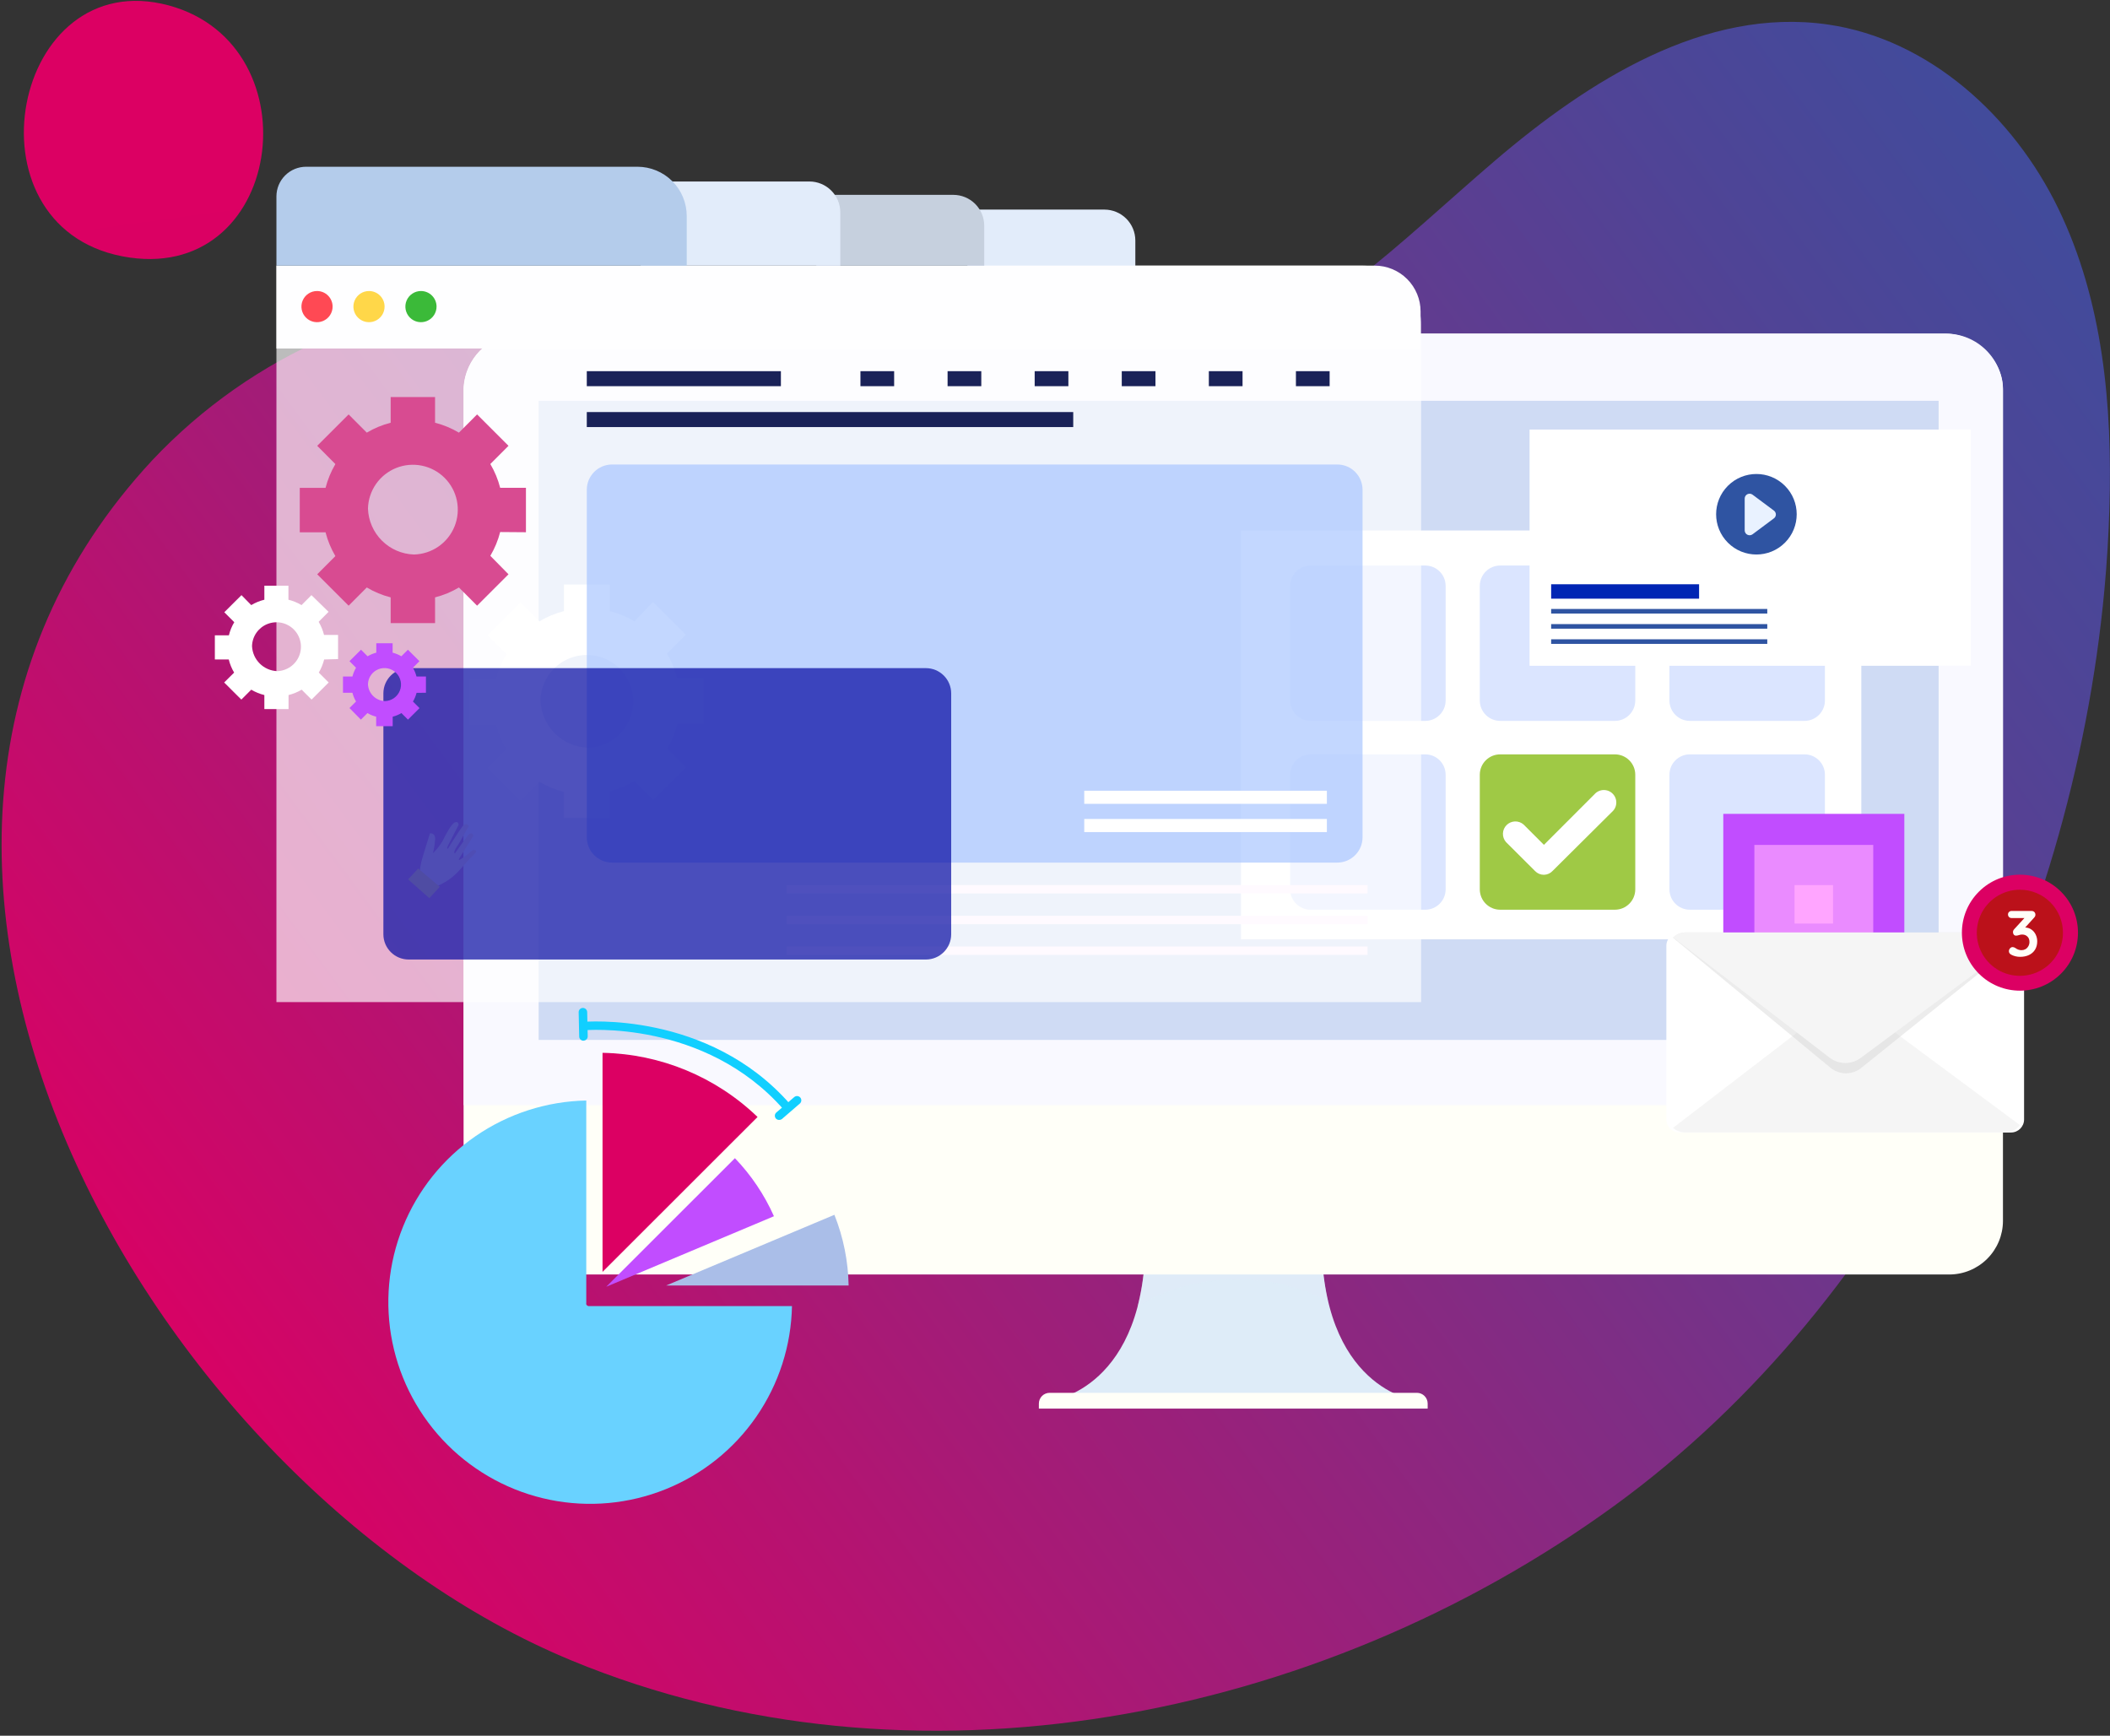 <svg xmlns="http://www.w3.org/2000/svg" width="406" height="334" viewBox="0 0 406 334" fill="none"><rect x="0" y="0" width="406" height="334" fill="#333333" stroke="none"/><path d="M396.053 40.131C387.473 22.403 371.196 7.525 351.689 4.713C328.106 1.321 305.709 15.481 287.603 30.964C269.496 46.448 252.172 64.428 229.372 71.312C188.591 83.656 146.384 56.686 103.774 56.408C89.828 56.405 76.029 59.253 63.227 64.778C50.424 70.303 38.888 78.388 29.329 88.535C-41.255 164.389 29.14 286.126 110.007 319.539C175.304 346.522 253.522 331.278 310.63 289.745C365.127 250.129 398.69 180.592 404.923 113.513C405.411 108.243 405.731 102.993 405.882 97.765C406.488 78.096 404.645 57.846 396.053 40.131Z" fill="url(#paint0_linear)"></path><path d="M23.525 49.322C54.464 55.261 60.911 8.773 32.483 1.044C2.377 -7.051 -7.389 43.333 23.525 49.322Z" fill="url(#paint1_linear)"></path><path d="M272.398 269.495C272.398 269.495 254.002 267.301 254.292 237.633C249.696 230.943 243.951 225.12 237.321 220.435V216.829C237.321 216.829 236.501 217.598 235.201 218.959C233.182 217.598 231.82 216.829 231.82 216.829L232.337 222.049C228.004 226.964 224.02 232.176 220.413 237.646C220.703 267.314 202.294 269.508 202.294 269.508L237.321 270.529V270.693L272.398 269.495Z" fill="#DEECF8"></path><g style="mix-blend-mode:multiply" opacity="0.62"><g style="mix-blend-mode:multiply" opacity="0.62"><path d="M218.912 251.326C224.453 248.143 230.702 246.392 237.091 246.232C243.481 246.071 249.809 247.506 255.504 250.406C254.573 246.214 254.15 241.926 254.242 237.633C254.103 237.419 253.952 237.23 253.8 237.015C232.085 233.951 258.204 229.652 230.52 234.216L221.764 235.653C221.322 236.296 220.868 236.914 220.426 237.633C220.525 242.244 220.016 246.848 218.912 251.326V251.326Z" fill="#DEECF8"></path></g></g><path d="M375.069 245.249H99.534C96.793 245.249 94.165 244.161 92.227 242.224C90.289 240.288 89.2 237.661 89.2 234.922V74.527C89.378 71.847 90.524 69.322 92.424 67.423C94.325 65.523 96.852 64.378 99.534 64.201H374.287C379.99 64.201 385.403 69.118 385.403 74.817V234.948C385.396 237.682 384.305 240.302 382.367 242.233C380.43 244.164 377.805 245.249 375.069 245.249V245.249Z" fill="#FFFFF8"></path><path d="M374.426 64.201H100.216C98.773 64.199 97.344 64.482 96.011 65.032C94.678 65.583 93.466 66.39 92.445 67.409C91.425 68.428 90.615 69.638 90.062 70.969C89.51 72.301 89.226 73.729 89.226 75.17V212.668H385.403V75.233C385.413 73.787 385.137 72.353 384.589 71.014C384.042 69.675 383.235 68.458 382.214 67.432C381.194 66.406 379.98 65.593 378.643 65.038C377.307 64.484 375.873 64.199 374.426 64.201V64.201Z" fill="#F9F9FF"></path><path d="M201.978 268.02H272.638C273.187 268.02 273.713 268.238 274.101 268.626C274.489 269.014 274.707 269.539 274.707 270.088V271.059H199.896V270.088C199.896 269.815 199.95 269.545 200.055 269.294C200.16 269.042 200.314 268.813 200.507 268.621C200.701 268.429 200.93 268.277 201.183 268.174C201.435 268.071 201.706 268.018 201.978 268.02V268.02Z" fill="#FFFFF8"></path><path d="M373.025 77.124H103.647V200.11H373.025V77.124Z" fill="#CFDBF4"></path><path d="M358.15 102.077H238.785V180.755H358.15V102.077Z" fill="white"></path><path d="M347.222 108.823H325.154C322.986 108.823 321.229 110.578 321.229 112.744V134.797C321.229 136.962 322.986 138.718 325.154 138.718H347.222C349.389 138.718 351.146 136.962 351.146 134.797V112.744C351.146 110.578 349.389 108.823 347.222 108.823Z" fill="#DBE5FF"></path><path d="M310.731 108.823H288.662C286.495 108.823 284.738 110.578 284.738 112.744V134.797C284.738 136.962 286.495 138.718 288.662 138.718H310.731C312.898 138.718 314.655 136.962 314.655 134.797V112.744C314.655 110.578 312.898 108.823 310.731 108.823Z" fill="#DBE5FF"></path><path d="M379.208 82.66H294.315V128.114H379.208V82.66Z" fill="white"></path><path d="M340.055 117.182H298.467V118.065H340.055V117.182Z" fill="#2F54A2"></path><path d="M340.055 120.095H298.467V120.977H340.055V120.095Z" fill="#2F54A2"></path><path d="M340.055 123.02H298.467V123.903H340.055V123.02Z" fill="#2F54A2"></path><path d="M326.933 112.429H298.467V115.203H326.933V112.429Z" fill="#0025B4"></path><path d="M343.446 104.435C346.474 101.409 346.474 96.504 343.446 93.478C340.419 90.453 335.51 90.453 332.482 93.478C329.454 96.504 329.454 101.409 332.482 104.435C335.51 107.46 340.419 107.46 343.446 104.435Z" fill="#2F54A2"></path><path d="M337.22 102.815L341.328 99.748C341.446 99.662 341.542 99.549 341.608 99.419C341.674 99.289 341.708 99.145 341.708 99C341.708 98.855 341.674 98.711 341.608 98.581C341.542 98.451 341.446 98.338 341.328 98.252L337.22 95.19C337.08 95.085 336.913 95.02 336.739 95.004C336.564 94.988 336.388 95.02 336.231 95.098C336.074 95.175 335.942 95.295 335.849 95.443C335.757 95.591 335.708 95.762 335.708 95.936V102.064C335.709 102.238 335.758 102.408 335.851 102.556C335.943 102.704 336.075 102.823 336.232 102.901C336.388 102.978 336.563 103.012 336.738 102.996C336.912 102.981 337.079 102.918 337.22 102.815V102.815Z" fill="#E9F2FF"></path><path d="M274.241 108.823H252.172C250.005 108.823 248.248 110.578 248.248 112.744V134.797C248.248 136.962 250.005 138.718 252.172 138.718H274.241C276.408 138.718 278.165 136.962 278.165 134.797V112.744C278.165 110.578 276.408 108.823 274.241 108.823Z" fill="#DBE5FF"></path><path d="M347.222 145.161H325.154C322.986 145.161 321.229 146.917 321.229 149.082V171.135C321.229 173.301 322.986 175.056 325.154 175.056H347.222C349.389 175.056 351.146 173.301 351.146 171.135V149.082C351.146 146.917 349.389 145.161 347.222 145.161Z" fill="#DBE5FF"></path><path d="M310.731 145.161H288.662C286.495 145.161 284.738 146.917 284.738 149.082V171.135C284.738 173.301 286.495 175.056 288.662 175.056H310.731C312.898 175.056 314.655 173.301 314.655 171.135V149.082C314.655 146.917 312.898 145.161 310.731 145.161Z" fill="#9FC945"></path><path d="M297.078 168.336C296.764 168.337 296.452 168.276 296.161 168.154C295.871 168.033 295.608 167.855 295.388 167.63L289.773 162.031C289.376 161.574 289.168 160.983 289.19 160.378C289.212 159.773 289.462 159.198 289.891 158.77C290.319 158.342 290.894 158.092 291.499 158.07C292.105 158.048 292.696 158.256 293.154 158.652L297.078 162.574L306.794 152.852C307.01 152.603 307.274 152.401 307.571 152.259C307.868 152.117 308.192 152.037 308.521 152.025C308.85 152.014 309.178 152.07 309.485 152.19C309.791 152.311 310.07 152.493 310.302 152.726C310.535 152.958 310.718 153.237 310.838 153.543C310.959 153.849 311.015 154.177 311.003 154.506C310.991 154.835 310.912 155.158 310.769 155.455C310.627 155.752 310.425 156.016 310.176 156.231L298.757 167.579C298.543 167.812 298.284 168 297.995 168.13C297.707 168.26 297.395 168.33 297.078 168.336V168.336Z" fill="white"></path><path d="M274.241 145.161H252.172C250.005 145.161 248.248 146.917 248.248 149.082V171.135C248.248 173.301 250.005 175.056 252.172 175.056H274.241C276.408 175.056 278.165 173.301 278.165 171.135V149.082C278.165 146.917 276.408 145.161 274.241 145.161Z" fill="#DBE5FF"></path><path d="M80.709 168.31C80.778 167.243 80.96 166.187 81.252 165.158C81.252 165.158 82.513 160.997 82.728 160.367C82.728 160.367 83.737 160.178 83.725 161.413C83.681 162.346 83.542 163.271 83.308 164.175C84.051 163.462 84.689 162.647 85.201 161.754C85.731 160.67 86.829 158.526 87.535 158.249C88.242 157.971 88.242 158.728 88.242 158.728C88.242 158.728 86.551 162.019 86.198 162.725C85.844 163.431 86.198 163.292 86.198 163.292C86.198 163.292 88.444 159.686 88.948 159.081C89.453 158.476 89.857 158.413 90.21 158.98C90.21 158.98 88.557 161.842 88.317 162.283C88.078 162.725 87.056 163.973 87.535 164.225C87.535 164.225 89.655 161.212 90.059 160.72C90.463 160.228 90.942 160.216 91.081 160.846L88.381 165.158C88.381 165.158 88.191 165.461 88.381 165.499C89.136 165.063 89.843 164.548 90.488 163.96C90.664 163.771 91.295 163.229 91.623 163.771C91.623 163.771 91.712 163.973 91.131 164.49C90.551 165.007 88.217 167.667 88.217 167.667C87.072 168.89 85.678 169.853 84.128 170.492C81.605 171.5 80.848 170.807 82.274 171.261L81.618 170L80.709 168.31Z" fill="#FFCDA9"></path><path d="M84.62 170.643L80.469 167.138L78.525 169.218L82.614 172.837L84.62 170.643Z" fill="#FFC400"></path><path d="M65.05 126.828V122.175H62.349C62.128 121.289 61.779 120.44 61.315 119.653L63.22 117.737L59.927 114.522L58.022 116.438C57.236 115.971 56.386 115.622 55.498 115.404V112.706H50.867V115.404C49.979 115.62 49.128 115.969 48.344 116.438L46.464 114.522L43.158 117.813L45.076 119.729C44.606 120.513 44.257 121.363 44.041 122.251H41.341V126.903H44.016C44.234 127.791 44.583 128.64 45.05 129.425L43.133 131.329L46.438 134.62L48.344 132.716C49.131 133.18 49.981 133.529 50.867 133.75V136.448H55.523V133.75C56.409 133.526 57.259 133.178 58.047 132.716L59.952 134.62L63.245 131.329L61.34 129.425C61.803 128.638 62.151 127.789 62.375 126.903L65.05 126.828ZM48.495 124.306C48.523 123.388 48.818 122.499 49.346 121.747C49.873 120.995 50.61 120.414 51.464 120.075C52.318 119.737 53.252 119.655 54.152 119.841C55.052 120.027 55.878 120.472 56.527 121.121C57.177 121.771 57.622 122.596 57.808 123.495C57.994 124.394 57.913 125.328 57.574 126.181C57.235 127.035 56.654 127.771 55.901 128.298C55.149 128.825 54.259 129.12 53.34 129.148C52.08 129.099 50.883 128.58 49.986 127.693C49.089 126.806 48.557 125.616 48.495 124.356V124.306Z" fill="white"></path><path opacity="0.67" d="M53.19 51.113H262.09C265.102 51.113 267.99 52.308 270.12 54.437C272.249 56.565 273.446 59.451 273.446 62.461V192.835H53.19V51.113Z" fill="white"></path><path d="M263.137 170.315H151.355V171.929H263.137V170.315Z" fill="#FFFAFF"></path><path d="M263.137 176.229H151.355V177.842H263.137V176.229Z" fill="#FFFAFF"></path><path d="M263.137 182.129H151.355V183.743H263.137V182.129Z" fill="#FFFAFF"></path><path d="M135.407 139.323V130.497H130.284C129.859 128.832 129.2 127.236 128.328 125.756L131.95 122.137L125.641 115.833L122.07 119.565C120.596 118.685 119.002 118.022 117.338 117.598V112.479H108.506V117.598C106.841 118.02 105.247 118.683 103.774 119.565L100.14 115.946L93.831 122.251L97.453 125.869C96.575 127.347 95.917 128.944 95.497 130.61H90.374V139.436H95.497C95.917 141.103 96.575 142.699 97.453 144.177L93.831 147.796L100.14 154.037L103.774 150.419C105.247 151.301 106.841 151.963 108.506 152.386V157.391H117.338V152.272C119.002 151.848 120.596 151.186 122.07 150.305L125.691 153.924L132 147.682L128.379 144.064C129.251 142.583 129.909 140.987 130.335 139.323H135.407ZM103.989 134.696C104.041 132.954 104.603 131.265 105.604 129.838C106.606 128.412 108.003 127.309 109.624 126.666C111.245 126.024 113.019 125.869 114.727 126.222C116.435 126.575 118.002 127.42 119.235 128.652C120.468 129.884 121.313 131.45 121.666 133.157C122.019 134.864 121.865 136.636 121.222 138.256C120.579 139.876 119.475 141.272 118.048 142.273C116.62 143.274 114.93 143.835 113.187 143.887C110.769 143.82 108.468 142.831 106.757 141.121C105.046 139.412 104.055 137.112 103.989 134.696V134.696Z" fill="white"></path><g style="mix-blend-mode:multiply" opacity="0.69"><path d="M257.307 89.38H117.78C115.09 89.38 112.909 91.559 112.909 94.247V161.123C112.909 163.811 115.09 165.99 117.78 165.99H257.307C259.997 165.99 262.178 163.811 262.178 161.123V94.247C262.178 91.559 259.997 89.38 257.307 89.38Z" fill="#A8C5FF"></path></g><g style="mix-blend-mode:multiply" opacity="0.69"><path d="M178.156 128.568H78.639C75.949 128.568 73.769 130.747 73.769 133.435V179.772C73.769 182.46 75.949 184.639 78.639 184.639H178.156C180.845 184.639 183.026 182.46 183.026 179.772V133.435C183.026 130.747 180.845 128.568 178.156 128.568Z" fill="#00049F"></path></g><path d="M186.144 40.332H212.502C214.082 40.332 215.596 40.959 216.713 42.075C217.83 43.191 218.458 44.705 218.458 46.283V54H186.144V40.332Z" fill="#E2ECFA"></path><path d="M53.19 51.113H264.512C266.855 51.113 269.101 52.043 270.758 53.698C272.414 55.353 273.345 57.598 273.345 59.939V67.063H53.19V51.113Z" fill="#FEFEFF"></path><path d="M64 58.983C64.003 59.578 63.83 60.16 63.501 60.656C63.173 61.152 62.705 61.539 62.156 61.768C61.607 61.998 61.002 62.058 60.419 61.943C59.835 61.828 59.299 61.542 58.879 61.121C58.458 60.701 58.172 60.165 58.057 59.581C57.942 58.998 58.002 58.393 58.232 57.844C58.461 57.295 58.848 56.827 59.344 56.499C59.84 56.17 60.422 55.997 61.017 56C61.807 56.005 62.563 56.32 63.121 56.879C63.68 57.437 63.995 58.193 64 58.983V58.983Z" fill="#FF4954"></path><path d="M74 58.983C74.003 59.578 73.83 60.16 73.501 60.656C73.173 61.152 72.705 61.539 72.156 61.768C71.607 61.998 71.002 62.058 70.419 61.943C69.835 61.828 69.299 61.542 68.879 61.121C68.458 60.701 68.172 60.165 68.057 59.581C67.942 58.998 68.002 58.393 68.232 57.844C68.461 57.295 68.848 56.827 69.344 56.499C69.84 56.17 70.422 55.997 71.017 56C71.807 56.005 72.563 56.32 73.121 56.879C73.68 57.437 73.996 58.193 74 58.983V58.983Z" fill="#FFD749"></path><path d="M84 58.983C84.003 59.578 83.83 60.16 83.501 60.656C83.173 61.152 82.705 61.539 82.156 61.768C81.607 61.998 81.002 62.058 80.419 61.943C79.835 61.828 79.299 61.542 78.879 61.121C78.458 60.701 78.172 60.165 78.057 59.581C77.942 58.998 78.002 58.393 78.232 57.844C78.461 57.295 78.848 56.827 79.344 56.499C79.84 56.17 80.422 55.997 81.017 56C81.807 56.005 82.563 56.32 83.121 56.879C83.68 57.437 83.996 58.193 84 58.983V58.983Z" fill="#3BBA39"></path><path d="M157.071 37.495H183.43C185.009 37.495 186.524 38.122 187.641 39.238C188.758 40.354 189.385 41.868 189.385 43.446V51.125H157.071V37.495Z" fill="#C6D0DE"></path><path d="M123.281 34.923H155.734C157.314 34.923 158.829 35.55 159.945 36.666C161.062 37.782 161.69 39.296 161.69 40.875V51.113H123.281V34.923Z" fill="#E2ECFA"></path><path d="M58.905 32.086H122.65C125.167 32.086 127.58 33.085 129.36 34.863C131.139 36.641 132.139 39.053 132.139 41.568V51.112H53.19V37.785C53.193 36.272 53.797 34.823 54.868 33.754C55.94 32.686 57.392 32.086 58.905 32.086V32.086Z" fill="#B4CCEB"></path><path d="M206.508 79.293H112.909V82.18H206.508V79.293Z" fill="#1A2258"></path><path d="M150.258 71.425H112.909V74.313H150.258V71.425Z" fill="#1A2258"></path><path d="M172.049 71.425H165.563V74.313H172.049V71.425Z" fill="#1A2258"></path><path d="M188.818 71.425H182.332V74.313H188.818V71.425Z" fill="#1A2258"></path><path d="M205.574 71.425H199.089V74.313H205.574V71.425Z" fill="#1A2258"></path><path d="M222.331 71.425H215.846V74.313H222.331V71.425Z" fill="#1A2258"></path><path d="M239.087 71.425H232.602V74.313H239.087V71.425Z" fill="#1A2258"></path><path d="M255.844 71.425H249.358V74.313H255.844V71.425Z" fill="#1A2258"></path><path d="M255.314 152.159H208.628V154.68H255.314V152.159Z" fill="white"></path><path d="M255.314 157.593H208.628V160.115H255.314V157.593Z" fill="white"></path><path d="M101.2 102.418V93.869H96.242C95.829 92.262 95.192 90.721 94.349 89.292L97.844 85.787L91.8 79.747L88.305 83.252C86.875 82.398 85.328 81.757 83.712 81.348V76.406H75.17V81.348C73.555 81.757 72.007 82.398 70.577 83.252L67.082 79.747L61.038 85.787L64.533 89.305C63.69 90.734 63.053 92.275 62.64 93.881H57.682V102.43H62.64C63.053 104.037 63.69 105.578 64.533 107.007L61.038 110.512L67.082 116.552L70.577 113.047C72.007 113.901 73.555 114.542 75.17 114.951V119.906H83.712V114.951C85.328 114.542 86.875 113.901 88.305 113.047L91.8 116.552L97.844 110.512L94.349 106.957C95.192 105.527 95.829 103.987 96.242 102.38L101.2 102.418ZM70.804 97.878C70.842 96.187 71.376 94.544 72.339 93.153C73.303 91.762 74.655 90.684 76.226 90.054C77.798 89.424 79.52 89.269 81.178 89.608C82.837 89.947 84.36 90.766 85.557 91.962C86.754 93.159 87.573 94.68 87.913 96.338C88.252 97.995 88.097 99.716 87.467 101.286C86.836 102.857 85.758 104.207 84.366 105.17C82.974 106.134 81.329 106.667 79.637 106.704C77.32 106.623 75.121 105.667 73.481 104.029C71.843 102.391 70.886 100.193 70.804 97.878V97.878Z" fill="#D84B91"></path><path d="M81.958 133.309V130.182H80.141C79.991 129.588 79.757 129.019 79.447 128.492L80.708 127.231L78.488 125.025L77.226 126.286C76.702 125.977 76.137 125.744 75.548 125.592V123.776H72.406V125.592C71.817 125.744 71.252 125.977 70.728 126.286L69.466 125.025L67.245 127.231L68.507 128.492C68.197 129.019 67.963 129.588 67.813 130.182H65.996V133.309H67.813C67.962 133.898 68.196 134.463 68.507 134.985L67.245 136.246L69.441 138.478L70.703 137.217C71.224 137.531 71.79 137.764 72.381 137.911V139.739H75.56V137.911C76.151 137.764 76.717 137.531 77.239 137.217L78.5 138.478L80.721 136.259L79.459 134.998C79.77 134.476 80.004 133.911 80.153 133.321L81.958 133.309ZM70.803 131.644C70.821 131.024 71.02 130.422 71.376 129.913C71.732 129.404 72.229 129.011 72.807 128.781C73.384 128.552 74.016 128.496 74.624 128.622C75.233 128.747 75.791 129.048 76.23 129.487C76.67 129.926 76.971 130.484 77.096 131.092C77.222 131.7 77.166 132.331 76.936 132.908C76.707 133.485 76.313 133.982 75.804 134.338C75.295 134.693 74.692 134.892 74.072 134.91C73.214 134.882 72.399 134.528 71.792 133.922C71.185 133.316 70.832 132.501 70.803 131.644Z" fill="#C14DFF"></path><path d="M366.427 156.61H331.589V191.422H366.427V156.61Z" fill="#C14DFF"></path><path d="M360.445 162.586H337.569V185.446H360.445V162.586Z" fill="#EA8BFF"></path><path d="M352.71 170.315H345.304V177.717H352.71V170.315Z" fill="#FFA5FF"></path><path d="M141.412 222.868L116.656 247.606L148.92 234.039C147.084 229.909 144.544 226.129 141.412 222.868Z" fill="#C14DFF"></path><path d="M115.938 202.594V244.745L145.766 214.938C137.739 207.209 127.083 202.799 115.938 202.594V202.594Z" fill="#DC0063"></path><path d="M113.414 251.326C113.331 251.339 113.245 251.339 113.162 251.326V251.326L113.01 251.212H112.947C112.894 251.146 112.847 251.074 112.809 250.998V250.998C112.789 250.902 112.789 250.804 112.809 250.708V250.708V211.772C105.193 211.92 97.788 214.302 91.517 218.622C85.245 222.943 80.384 229.01 77.537 236.071C74.69 243.131 73.984 250.872 75.506 258.33C77.028 265.789 80.712 272.635 86.098 278.017C91.484 283.4 98.335 287.08 105.799 288.602C113.263 290.123 121.009 289.417 128.075 286.572C135.14 283.727 141.212 278.869 145.536 272.602C149.859 266.335 152.243 258.936 152.391 251.326H113.414Z" fill="#69D2FF"></path><path d="M160.554 233.762L128.177 247.367H163.292C163.207 242.704 162.28 238.095 160.554 233.762Z" fill="#AABEE8"></path><path d="M151.419 213.803C151.302 213.804 151.186 213.78 151.079 213.732C150.972 213.684 150.877 213.614 150.8 213.525C135.571 196.163 112.531 198.244 112.291 198.256C112.185 198.268 112.078 198.259 111.977 198.23C111.875 198.2 111.78 198.15 111.697 198.083C111.615 198.016 111.547 197.933 111.497 197.84C111.447 197.746 111.417 197.643 111.408 197.537C111.395 197.43 111.405 197.322 111.435 197.219C111.465 197.115 111.516 197.019 111.584 196.936C111.653 196.852 111.737 196.783 111.832 196.733C111.928 196.682 112.032 196.652 112.139 196.642C112.379 196.642 136.239 194.448 152.024 212.466C152.095 212.545 152.149 212.637 152.184 212.737C152.219 212.838 152.233 212.944 152.226 213.049C152.219 213.155 152.191 213.259 152.143 213.353C152.095 213.448 152.029 213.532 151.949 213.601C151.804 213.733 151.614 213.805 151.419 213.803V213.803Z" fill="#11CFFF"></path><path d="M112.266 200.261C112.053 200.261 111.848 200.178 111.695 200.03C111.541 199.882 111.452 199.68 111.446 199.467L111.345 194.801C111.34 194.692 111.357 194.583 111.395 194.481C111.433 194.379 111.492 194.285 111.567 194.206C111.643 194.127 111.734 194.064 111.834 194.021C111.935 193.979 112.043 193.957 112.152 193.957C112.368 193.953 112.576 194.035 112.731 194.183C112.887 194.332 112.978 194.536 112.985 194.751L113.086 199.416C113.089 199.631 113.008 199.839 112.859 199.995C112.71 200.151 112.506 200.242 112.291 200.248L112.266 200.261Z" fill="#11CFFF"></path><path d="M149.905 215.505C149.788 215.506 149.672 215.482 149.565 215.434C149.458 215.386 149.363 215.316 149.286 215.228C149.147 215.063 149.079 214.851 149.095 214.636C149.112 214.421 149.212 214.222 149.375 214.08L152.832 211.105C152.915 211.035 153.011 210.982 153.114 210.95C153.217 210.917 153.326 210.905 153.433 210.915C153.541 210.924 153.646 210.955 153.742 211.004C153.838 211.054 153.923 211.123 153.993 211.205C154.062 211.288 154.115 211.384 154.148 211.487C154.18 211.59 154.192 211.699 154.183 211.806C154.173 211.914 154.143 212.019 154.093 212.115C154.043 212.211 153.975 212.296 153.892 212.365L150.435 215.354C150.28 215.463 150.093 215.516 149.905 215.505V215.505Z" fill="#11CFFF"></path><path d="M386.956 179.482H323.148C321.761 179.482 320.637 180.605 320.637 181.991V215.417C320.637 216.802 321.761 217.926 323.148 217.926H386.956C388.343 217.926 389.467 216.802 389.467 215.417V181.991C389.467 180.605 388.343 179.482 386.956 179.482Z" fill="white"></path><path d="M321.923 217.031L352.079 193.868C352.939 193.222 353.984 192.868 355.059 192.856C356.135 192.845 357.187 193.177 358.06 193.805L388.671 216.501C388.346 216.935 387.926 217.288 387.442 217.533C386.959 217.778 386.425 217.908 385.882 217.913H324.232C323.381 217.909 322.56 217.595 321.923 217.031V217.031Z" fill="#F5F5F5"></path><g style="mix-blend-mode:multiply" opacity="0.39"><path d="M321.923 180.452L352.206 205.455C353.046 206.153 354.104 206.534 355.196 206.534C356.288 206.534 357.346 206.153 358.186 205.455L388.658 180.969C388.35 180.509 387.936 180.129 387.451 179.862C386.966 179.594 386.424 179.446 385.87 179.431H324.232C323.359 179.462 322.532 179.828 321.923 180.452V180.452Z" fill="#CDCDCD"></path></g><path d="M321.923 180.377L352.079 203.552C352.94 204.202 353.99 204.554 355.07 204.554C356.149 204.554 357.199 204.202 358.06 203.552L388.671 180.856C388.347 180.42 387.927 180.065 387.443 179.818C386.96 179.571 386.426 179.438 385.882 179.431H324.232C323.372 179.453 322.551 179.789 321.923 180.377V180.377Z" fill="#F5F5F5"></path><path d="M396.567 187.364C400.928 183.006 400.928 175.941 396.567 171.583C392.206 167.225 385.136 167.225 380.775 171.583C376.414 175.941 376.414 183.006 380.775 187.364C385.136 191.722 392.206 191.722 396.567 187.364Z" fill="#DC0063"></path><path d="M396.949 179.482C396.951 181.121 396.467 182.725 395.557 184.089C394.647 185.453 393.353 186.517 391.837 187.145C390.322 187.774 388.654 187.939 387.045 187.62C385.436 187.3 383.957 186.511 382.797 185.352C381.637 184.193 380.847 182.715 380.528 181.107C380.208 179.499 380.374 177.833 381.003 176.318C381.632 174.804 382.696 173.511 384.061 172.601C385.426 171.692 387.031 171.208 388.672 171.21C390.867 171.21 392.972 172.082 394.525 173.633C396.077 175.184 396.949 177.288 396.949 179.482V179.482Z" fill="#BB111A"></path><path d="M389.682 178.477C390.138 178.494 390.54 178.626 390.889 178.875C391.245 179.124 391.519 179.451 391.71 179.858C391.9 180.256 391.996 180.683 391.996 181.139C391.996 181.744 391.859 182.275 391.585 182.731C391.312 183.179 390.926 183.523 390.428 183.764C389.931 184.004 389.35 184.124 388.687 184.124C388.388 184.124 388.09 184.087 387.791 184.012C387.493 183.938 387.231 183.838 387.008 183.714C386.701 183.548 386.547 183.324 386.547 183.042C386.547 182.843 386.618 182.661 386.759 182.495C386.9 182.329 387.07 182.246 387.269 182.246C387.435 182.246 387.613 182.308 387.804 182.433C388.16 182.706 388.554 182.843 388.985 182.843C389.243 182.843 389.487 182.781 389.719 182.657C389.952 182.524 390.138 182.337 390.279 182.097C390.428 181.848 390.503 181.566 390.503 181.251C390.503 180.803 390.366 180.455 390.093 180.206C389.827 179.957 389.504 179.833 389.122 179.833C388.956 179.833 388.811 179.849 388.687 179.883C388.563 179.916 388.488 179.936 388.463 179.945C388.247 180.011 388.069 180.044 387.928 180.044C387.746 180.044 387.601 179.982 387.493 179.858C387.385 179.725 387.331 179.563 387.331 179.373C387.331 179.256 387.352 179.153 387.393 179.062C387.435 178.97 387.505 178.871 387.605 178.763L389.533 176.661H387.07C386.871 176.661 386.705 176.594 386.572 176.462C386.44 176.329 386.373 176.163 386.373 175.964C386.373 175.773 386.44 175.616 386.572 175.491C386.705 175.359 386.871 175.292 387.07 175.292H390.876C391.125 175.292 391.316 175.363 391.448 175.504C391.581 175.637 391.647 175.815 391.647 176.039C391.647 176.238 391.548 176.437 391.349 176.636L389.682 178.477Z" fill="#FFFFF8"></path><defs><linearGradient id="paint0_linear" x1="39.524" y1="284.462" x2="466.066" y2="-30.949" gradientUnits="userSpaceOnUse"><stop stop-color="#DC0063"></stop><stop offset="0.22" stop-color="#A91975"></stop><stop offset="0.48" stop-color="#753288"></stop><stop offset="0.71" stop-color="#4F4496"></stop><stop offset="0.89" stop-color="#38509F"></stop><stop offset="1" stop-color="#2F54A2"></stop></linearGradient><linearGradient id="paint1_linear" x1="2095.12" y1="-254.192" x2="2809.83" y2="4921.62" gradientUnits="userSpaceOnUse"><stop stop-color="#DC0063"></stop><stop offset="0.22" stop-color="#A91975"></stop><stop offset="0.48" stop-color="#753288"></stop><stop offset="0.71" stop-color="#4F4496"></stop><stop offset="0.89" stop-color="#38509F"></stop><stop offset="1" stop-color="#2F54A2"></stop></linearGradient></defs></svg>